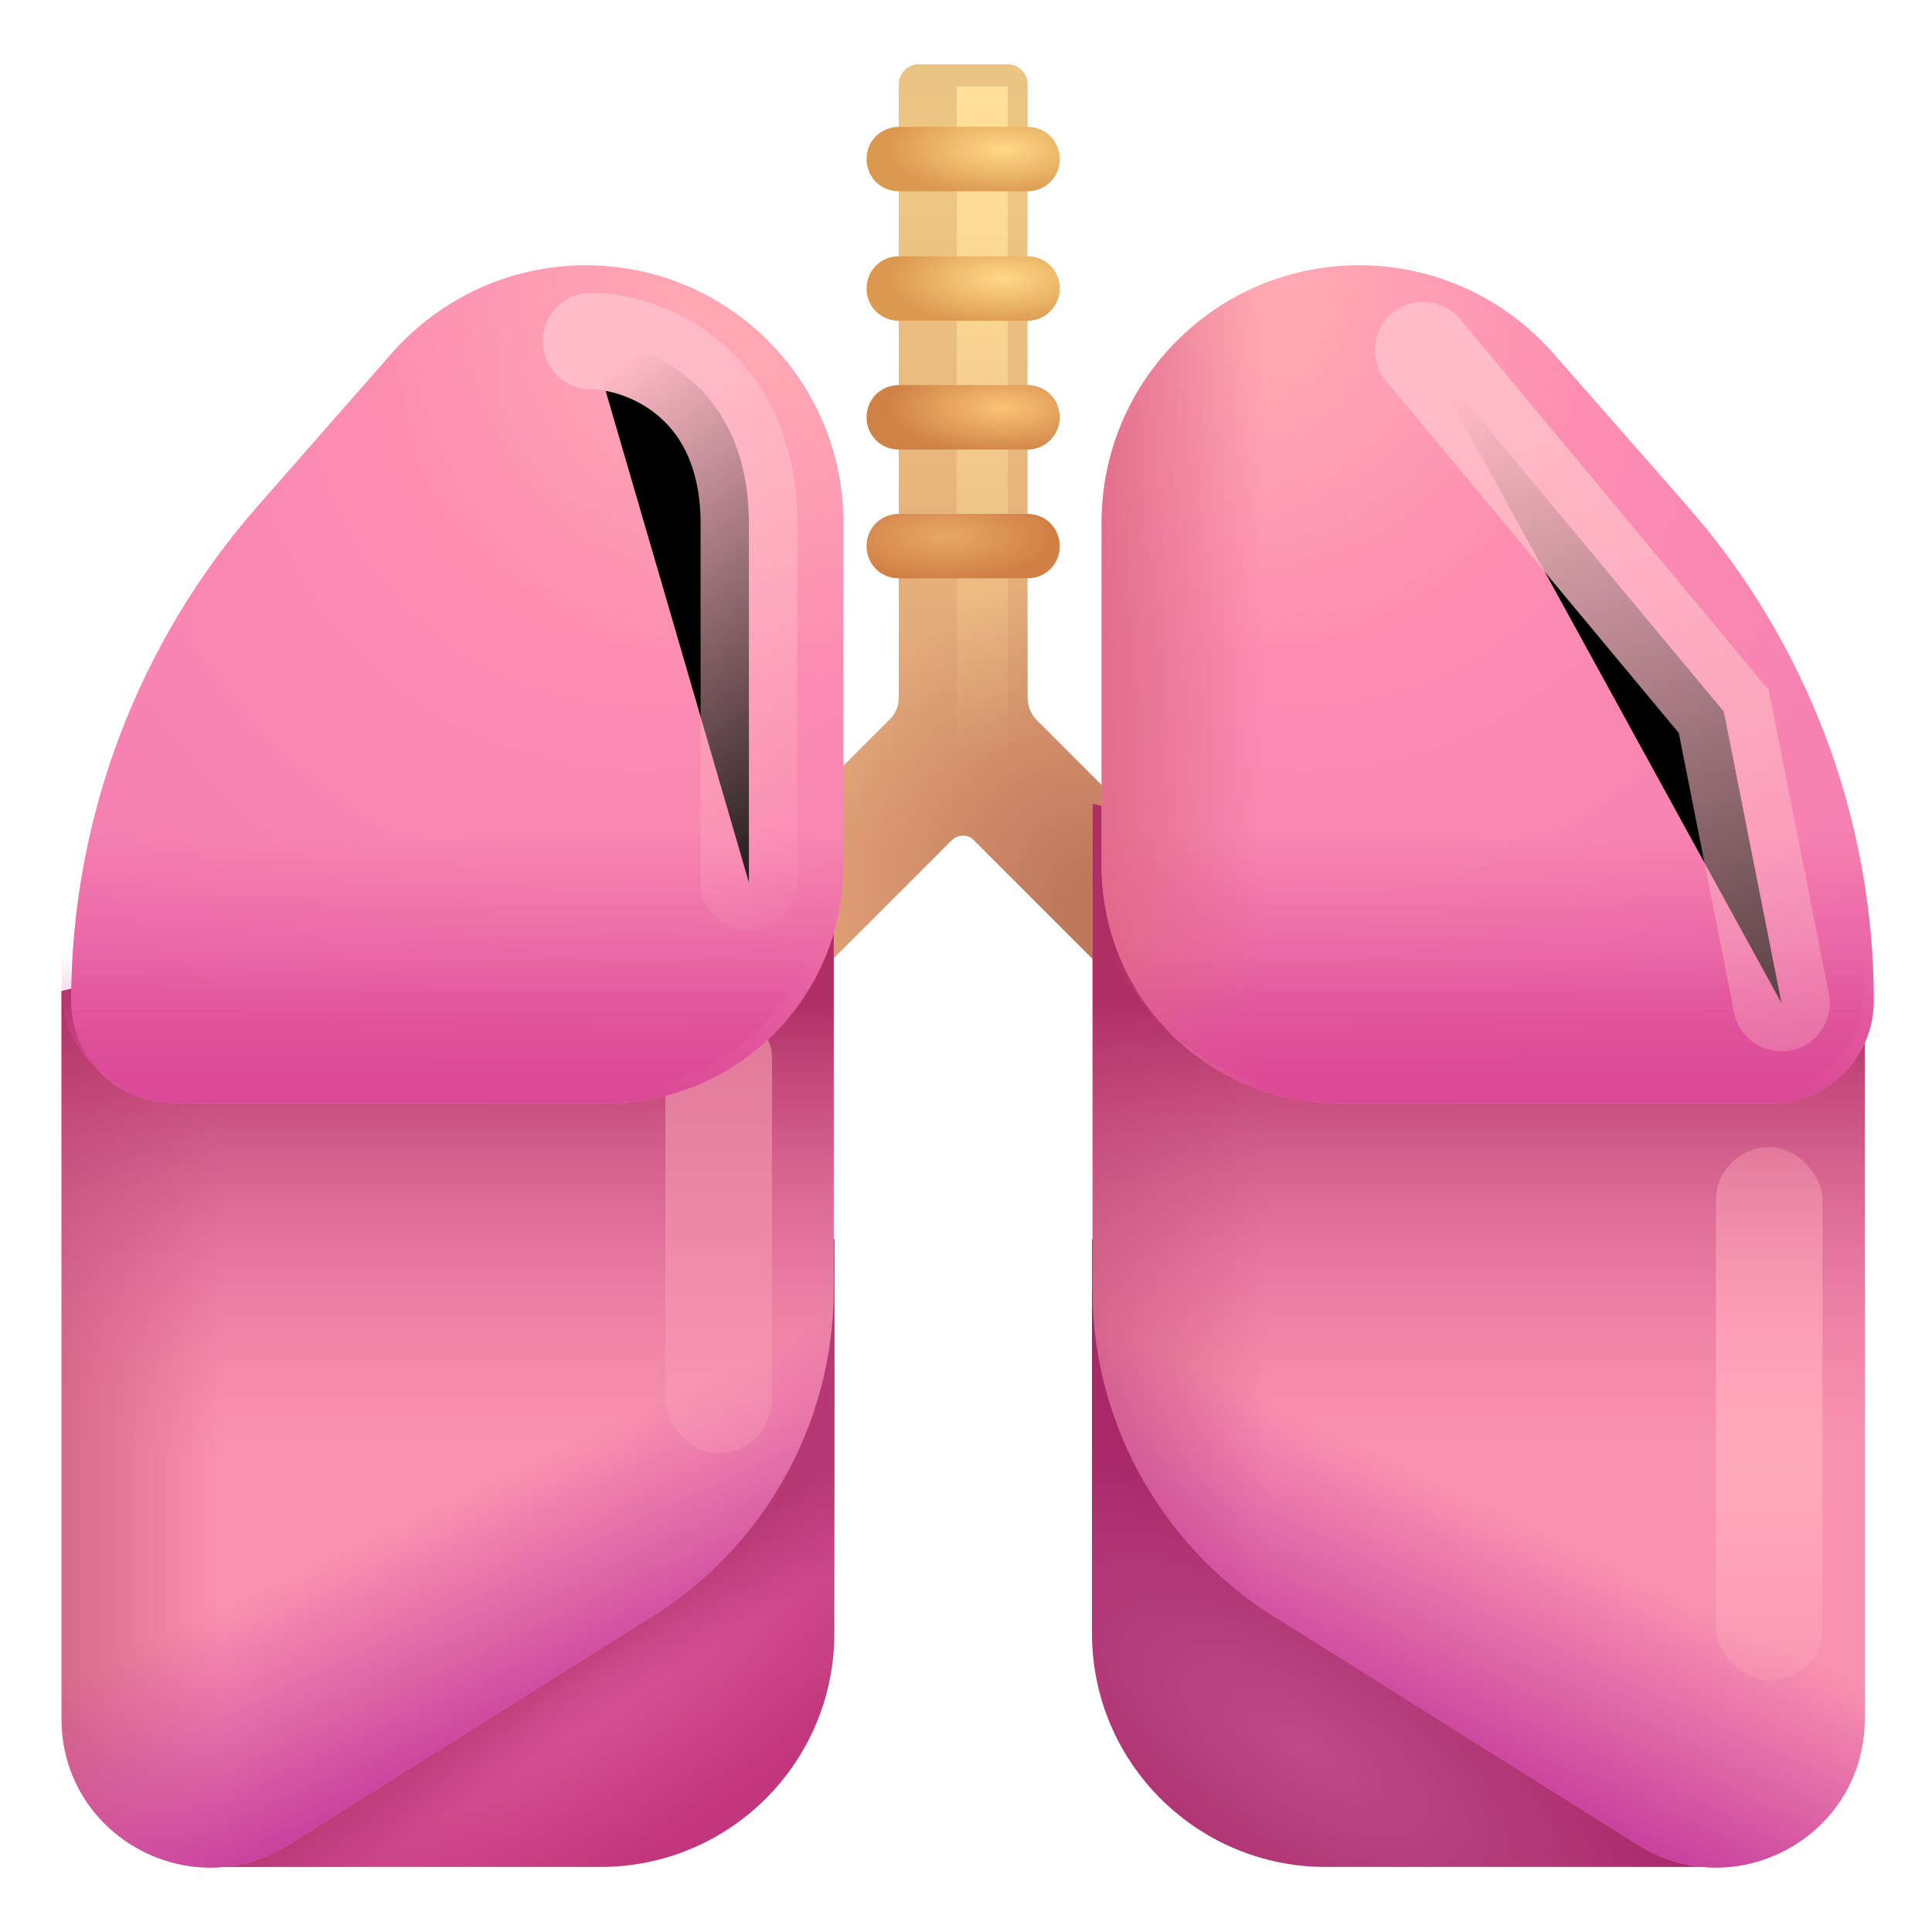 <svg viewBox="1 1 30 30" xmlns="http://www.w3.org/2000/svg">
<g filter="url(#filter0_i_20020_5070)">
<path d="M22.056 17.14L17.106 12.19C17.006 12.09 16.956 11.97 16.956 11.83V2.31C16.956 2.14 16.816 2 16.646 2H15.266C15.096 2 14.956 2.14 14.956 2.31V11.83C14.956 11.96 14.906 12.09 14.806 12.18L9.856 17.14L11.266 18.56L15.776 14.05C15.876 13.95 16.036 13.95 16.126 14.05L20.636 18.56L22.056 17.14Z" fill="url(#paint0_linear_20020_5070)"/>
<path d="M22.056 17.14L17.106 12.19C17.006 12.09 16.956 11.97 16.956 11.83V2.31C16.956 2.14 16.816 2 16.646 2H15.266C15.096 2 14.956 2.14 14.956 2.31V11.83C14.956 11.96 14.906 12.09 14.806 12.18L9.856 17.14L11.266 18.56L15.776 14.05C15.876 13.95 16.036 13.95 16.126 14.05L20.636 18.56L22.056 17.14Z" fill="url(#paint1_radial_20020_5070)"/>
</g>
<path d="M22.056 17.14L17.106 12.19C17.006 12.09 16.956 11.97 16.956 11.83V2.31C16.956 2.14 16.816 2 16.646 2H15.266C15.096 2 14.956 2.14 14.956 2.31V11.83C14.956 11.96 14.906 12.09 14.806 12.18L9.856 17.14L11.266 18.56L15.776 14.05C15.876 13.95 16.036 13.95 16.126 14.05L20.636 18.56L22.056 17.14Z" fill="url(#paint2_linear_20020_5070)"/>
<g filter="url(#filter1_f_20020_5070)">
<rect x="15.857" y="2.345" width="0.791" height="10.403" fill="url(#paint3_linear_20020_5070)"/>
</g>
<g filter="url(#filter2_i_20020_5070)">
<path d="M16.956 3.97H14.956C14.676 3.97 14.456 3.75 14.456 3.47C14.456 3.19 14.676 2.97 14.956 2.97H16.956C17.236 2.97 17.456 3.19 17.456 3.47C17.456 3.75 17.236 3.97 16.956 3.97Z" fill="url(#paint4_radial_20020_5070)"/>
</g>
<g filter="url(#filter3_i_20020_5070)">
<path d="M16.956 5.98H14.956C14.676 5.98 14.456 5.76 14.456 5.48C14.456 5.2 14.676 4.98 14.956 4.98H16.956C17.236 4.98 17.456 5.2 17.456 5.48C17.456 5.75 17.236 5.98 16.956 5.98Z" fill="url(#paint5_radial_20020_5070)"/>
</g>
<g filter="url(#filter4_i_20020_5070)">
<path d="M16.956 7.98H14.956C14.676 7.98 14.456 7.76 14.456 7.48C14.456 7.2 14.676 6.98 14.956 6.98H16.956C17.236 6.98 17.456 7.2 17.456 7.48C17.456 7.75 17.236 7.98 16.956 7.98Z" fill="url(#paint6_radial_20020_5070)"/>
</g>
<g filter="url(#filter5_i_20020_5070)">
<path d="M16.956 9.98H14.956C14.676 9.98 14.456 9.76 14.456 9.48C14.456 9.2 14.676 8.98 14.956 8.98H16.956C17.236 8.98 17.456 9.2 17.456 9.48C17.456 9.76 17.236 9.98 16.956 9.98Z" fill="url(#paint7_radial_20020_5070)"/>
</g>
<path d="M4.486 29.99H10.326C12.326 29.99 13.956 28.37 13.956 26.36V20.24H4.486V29.99Z" fill="url(#paint8_radial_20020_5070)"/>
<path d="M4.486 29.99H10.326C12.326 29.99 13.956 28.37 13.956 26.36V20.24H4.486V29.99Z" fill="url(#paint9_linear_20020_5070)"/>
<path d="M1.956 16.39V27.69C1.956 29.53 4.005 30.63 5.533 29.61L10.999 26.18C12.767 25.13 13.946 23.21 13.946 21.01V13.48L1.956 16.39Z" fill="#F992B0"/>
<path d="M1.956 16.39V27.69C1.956 29.53 4.005 30.63 5.533 29.61L10.999 26.18C12.767 25.13 13.946 23.21 13.946 21.01V13.48L1.956 16.39Z" fill="url(#paint10_linear_20020_5070)"/>
<path d="M1.956 16.39V27.69C1.956 29.53 4.005 30.63 5.533 29.61L10.999 26.18C12.767 25.13 13.946 23.21 13.946 21.01V13.48L1.956 16.39Z" fill="url(#paint11_linear_20020_5070)"/>
<path d="M1.956 16.39V27.69C1.956 29.53 4.005 30.63 5.533 29.61L10.999 26.18C12.767 25.13 13.946 23.21 13.946 21.01V13.48L1.956 16.39Z" fill="url(#paint12_linear_20020_5070)"/>
<g filter="url(#filter6_f_20020_5070)">
<rect x="11.332" y="16.594" width="1.655" height="6.969" rx="0.828" fill="url(#paint13_linear_20020_5070)"/>
</g>
<g filter="url(#filter7_i_20020_5070)">
<path d="M13.946 8.97C13.946 6.76 12.156 4.97 9.946 4.97C8.756 4.97 7.686 5.49 6.946 6.32L4.876 8.68C2.996 10.81 1.956 13.55 1.956 16.39C1.956 17.27 2.666 17.98 3.546 17.98H10.266C12.306 17.98 13.946 16.33 13.946 14.29V8.97Z" fill="url(#paint14_radial_20020_5070)"/>
<path d="M13.946 8.97C13.946 6.76 12.156 4.97 9.946 4.97C8.756 4.97 7.686 5.49 6.946 6.32L4.876 8.68C2.996 10.81 1.956 13.55 1.956 16.39C1.956 17.27 2.666 17.98 3.546 17.98H10.266C12.306 17.98 13.946 16.33 13.946 14.29V8.97Z" fill="url(#paint15_linear_20020_5070)"/>
<path d="M13.946 8.97C13.946 6.76 12.156 4.97 9.946 4.97C8.756 4.97 7.686 5.49 6.946 6.32L4.876 8.68C2.996 10.81 1.956 13.55 1.956 16.39C1.956 17.27 2.666 17.98 3.546 17.98H10.266C12.306 17.98 13.946 16.33 13.946 14.29V8.97Z" fill="url(#paint16_radial_20020_5070)"/>
</g>
<path d="M13.946 8.97C13.946 6.76 12.156 4.97 9.946 4.97C8.756 4.97 7.686 5.49 6.946 6.32L4.876 8.68C2.996 10.81 1.956 13.55 1.956 16.39C1.956 17.27 2.666 17.98 3.546 17.98H10.266C12.306 17.98 13.946 16.33 13.946 14.29V8.97Z" fill="url(#paint17_linear_20020_5070)"/>
<path d="M27.426 29.99H21.586C19.586 29.99 17.956 28.37 17.956 26.36V20.24H27.416V29.99H27.426Z" fill="url(#paint18_radial_20020_5070)"/>
<path d="M29.956 16.39V27.69C29.956 29.53 27.908 30.63 26.379 29.61L20.914 26.18C19.145 25.13 17.966 23.21 17.966 21.01V13.48L29.956 16.39Z" fill="#F992B0"/>
<path d="M29.956 16.39V27.69C29.956 29.53 27.908 30.63 26.379 29.61L20.914 26.18C19.145 25.13 17.966 23.21 17.966 21.01V13.48L29.956 16.39Z" fill="url(#paint19_linear_20020_5070)"/>
<path d="M29.956 16.39V27.69C29.956 29.53 27.908 30.63 26.379 29.61L20.914 26.18C19.145 25.13 17.966 23.21 17.966 21.01V13.48L29.956 16.39Z" fill="url(#paint20_linear_20020_5070)"/>
<path d="M29.956 16.39V27.69C29.956 29.53 27.908 30.63 26.379 29.61L20.914 26.18C19.145 25.13 17.966 23.21 17.966 21.01V13.48L29.956 16.39Z" fill="url(#paint21_linear_20020_5070)"/>
<g filter="url(#filter8_f_20020_5070)">
<rect x="27.645" y="18.812" width="1.655" height="8.281" rx="0.828" fill="url(#paint22_linear_20020_5070)"/>
</g>
<g filter="url(#filter9_i_20020_5070)">
<path d="M17.956 8.97C17.956 6.76 19.746 4.97 21.956 4.97C23.146 4.97 24.216 5.49 24.956 6.32L27.026 8.68C28.906 10.81 29.946 13.55 29.946 16.39C29.946 17.27 29.236 17.98 28.356 17.98H21.636C19.596 17.98 17.956 16.33 17.956 14.29V8.97Z" fill="url(#paint23_radial_20020_5070)"/>
<path d="M17.956 8.97C17.956 6.76 19.746 4.97 21.956 4.97C23.146 4.97 24.216 5.49 24.956 6.32L27.026 8.68C28.906 10.81 29.946 13.55 29.946 16.39C29.946 17.27 29.236 17.98 28.356 17.98H21.636C19.596 17.98 17.956 16.33 17.956 14.29V8.97Z" fill="url(#paint24_linear_20020_5070)"/>
<path d="M17.956 8.97C17.956 6.76 19.746 4.97 21.956 4.97C23.146 4.97 24.216 5.49 24.956 6.32L27.026 8.68C28.906 10.81 29.946 13.55 29.946 16.39C29.946 17.27 29.236 17.98 28.356 17.98H21.636C19.596 17.98 17.956 16.33 17.956 14.29V8.97Z" fill="url(#paint25_radial_20020_5070)"/>
<path d="M17.956 8.97C17.956 6.76 19.746 4.97 21.956 4.97C23.146 4.97 24.216 5.49 24.956 6.32L27.026 8.68C28.906 10.81 29.946 13.55 29.946 16.39C29.946 17.27 29.236 17.98 28.356 17.98H21.636C19.596 17.98 17.956 16.33 17.956 14.29V8.97Z" fill="url(#paint26_linear_20020_5070)"/>
</g>
<path d="M17.956 8.97C17.956 6.76 19.746 4.97 21.956 4.97C23.146 4.97 24.216 5.49 24.956 6.32L27.026 8.68C28.906 10.81 29.946 13.55 29.946 16.39C29.946 17.27 29.236 17.98 28.356 17.98H21.636C19.596 17.98 17.956 16.33 17.956 14.29V8.97Z" fill="url(#paint27_linear_20020_5070)"/>
<g filter="url(#filter10_f_20020_5070)">
<path d="M10.179 6.296C10.98 6.296 12.629 6.914 12.629 9.139C12.629 11.365 12.629 13.776 12.629 14.703" stroke="url(#paint28_linear_20020_5070)" stroke-width="1.5" stroke-linecap="round"/>
</g>
<g filter="url(#filter11_f_20020_5070)">
<path d="M23.099 6.438L27.767 12.049L28.663 16.576" stroke="url(#paint29_linear_20020_5070)" stroke-width="1.5" stroke-linecap="round"/>
</g>
<defs>
<filter id="filter0_i_20020_5070" x="9.856" y="2" width="12.2" height="16.56" filterUnits="userSpaceOnUse" color-interpolation-filters="sRGB">
<feFlood flood-opacity="0" result="BackgroundImageFix"/>
<feBlend mode="normal" in="SourceGraphic" in2="BackgroundImageFix" result="shape"/>
<feColorMatrix in="SourceAlpha" type="matrix" values="0 0 0 0 0 0 0 0 0 0 0 0 0 0 0 0 0 0 127 0" result="hardAlpha"/>
<feOffset/>
<feGaussianBlur stdDeviation="0.5"/>
<feComposite in2="hardAlpha" operator="arithmetic" k2="-1" k3="1"/>
<feColorMatrix type="matrix" values="0 0 0 0 0.627 0 0 0 0 0.349 0 0 0 0 0.337 0 0 0 1 0"/>
<feBlend mode="normal" in2="shape" result="effect1_innerShadow_20020_5070"/>
</filter>
<filter id="filter1_f_20020_5070" x="15.357" y="1.845" width="1.791" height="11.403" filterUnits="userSpaceOnUse" color-interpolation-filters="sRGB">
<feFlood flood-opacity="0" result="BackgroundImageFix"/>
<feBlend mode="normal" in="SourceGraphic" in2="BackgroundImageFix" result="shape"/>
<feGaussianBlur stdDeviation="0.25" result="effect1_foregroundBlur_20020_5070"/>
</filter>
<filter id="filter2_i_20020_5070" x="14.456" y="2.97" width="3" height="1" filterUnits="userSpaceOnUse" color-interpolation-filters="sRGB">
<feFlood flood-opacity="0" result="BackgroundImageFix"/>
<feBlend mode="normal" in="SourceGraphic" in2="BackgroundImageFix" result="shape"/>
<feColorMatrix in="SourceAlpha" type="matrix" values="0 0 0 0 0 0 0 0 0 0 0 0 0 0 0 0 0 0 127 0" result="hardAlpha"/>
<feOffset/>
<feGaussianBlur stdDeviation="0.125"/>
<feComposite in2="hardAlpha" operator="arithmetic" k2="-1" k3="1"/>
<feColorMatrix type="matrix" values="0 0 0 0 0.729 0 0 0 0 0.478 0 0 0 0 0.31 0 0 0 1 0"/>
<feBlend mode="normal" in2="shape" result="effect1_innerShadow_20020_5070"/>
</filter>
<filter id="filter3_i_20020_5070" x="14.456" y="4.98" width="3" height="1" filterUnits="userSpaceOnUse" color-interpolation-filters="sRGB">
<feFlood flood-opacity="0" result="BackgroundImageFix"/>
<feBlend mode="normal" in="SourceGraphic" in2="BackgroundImageFix" result="shape"/>
<feColorMatrix in="SourceAlpha" type="matrix" values="0 0 0 0 0 0 0 0 0 0 0 0 0 0 0 0 0 0 127 0" result="hardAlpha"/>
<feOffset/>
<feGaussianBlur stdDeviation="0.125"/>
<feComposite in2="hardAlpha" operator="arithmetic" k2="-1" k3="1"/>
<feColorMatrix type="matrix" values="0 0 0 0 0.729 0 0 0 0 0.478 0 0 0 0 0.31 0 0 0 1 0"/>
<feBlend mode="normal" in2="shape" result="effect1_innerShadow_20020_5070"/>
</filter>
<filter id="filter4_i_20020_5070" x="14.456" y="6.98" width="3" height="1" filterUnits="userSpaceOnUse" color-interpolation-filters="sRGB">
<feFlood flood-opacity="0" result="BackgroundImageFix"/>
<feBlend mode="normal" in="SourceGraphic" in2="BackgroundImageFix" result="shape"/>
<feColorMatrix in="SourceAlpha" type="matrix" values="0 0 0 0 0 0 0 0 0 0 0 0 0 0 0 0 0 0 127 0" result="hardAlpha"/>
<feOffset/>
<feGaussianBlur stdDeviation="0.125"/>
<feComposite in2="hardAlpha" operator="arithmetic" k2="-1" k3="1"/>
<feColorMatrix type="matrix" values="0 0 0 0 0.729 0 0 0 0 0.478 0 0 0 0 0.31 0 0 0 1 0"/>
<feBlend mode="normal" in2="shape" result="effect1_innerShadow_20020_5070"/>
</filter>
<filter id="filter5_i_20020_5070" x="14.456" y="8.98" width="3" height="1" filterUnits="userSpaceOnUse" color-interpolation-filters="sRGB">
<feFlood flood-opacity="0" result="BackgroundImageFix"/>
<feBlend mode="normal" in="SourceGraphic" in2="BackgroundImageFix" result="shape"/>
<feColorMatrix in="SourceAlpha" type="matrix" values="0 0 0 0 0 0 0 0 0 0 0 0 0 0 0 0 0 0 127 0" result="hardAlpha"/>
<feOffset/>
<feGaussianBlur stdDeviation="0.125"/>
<feComposite in2="hardAlpha" operator="arithmetic" k2="-1" k3="1"/>
<feColorMatrix type="matrix" values="0 0 0 0 0.686 0 0 0 0 0.384 0 0 0 0 0.318 0 0 0 1 0"/>
<feBlend mode="normal" in2="shape" result="effect1_innerShadow_20020_5070"/>
</filter>
<filter id="filter6_f_20020_5070" x="10.082" y="15.344" width="4.155" height="9.469" filterUnits="userSpaceOnUse" color-interpolation-filters="sRGB">
<feFlood flood-opacity="0" result="BackgroundImageFix"/>
<feBlend mode="normal" in="SourceGraphic" in2="BackgroundImageFix" result="shape"/>
<feGaussianBlur stdDeviation="0.625" result="effect1_foregroundBlur_20020_5070"/>
</filter>
<filter id="filter7_i_20020_5070" x="1.956" y="4.97" width="12.14" height="13.16" filterUnits="userSpaceOnUse" color-interpolation-filters="sRGB">
<feFlood flood-opacity="0" result="BackgroundImageFix"/>
<feBlend mode="normal" in="SourceGraphic" in2="BackgroundImageFix" result="shape"/>
<feColorMatrix in="SourceAlpha" type="matrix" values="0 0 0 0 0 0 0 0 0 0 0 0 0 0 0 0 0 0 127 0" result="hardAlpha"/>
<feOffset dx="0.15" dy="0.15"/>
<feGaussianBlur stdDeviation="0.75"/>
<feComposite in2="hardAlpha" operator="arithmetic" k2="-1" k3="1"/>
<feColorMatrix type="matrix" values="0 0 0 0 0.847 0 0 0 0 0.545 0 0 0 0 0.565 0 0 0 1 0"/>
<feBlend mode="normal" in2="shape" result="effect1_innerShadow_20020_5070"/>
</filter>
<filter id="filter8_f_20020_5070" x="26.395" y="17.562" width="4.155" height="10.781" filterUnits="userSpaceOnUse" color-interpolation-filters="sRGB">
<feFlood flood-opacity="0" result="BackgroundImageFix"/>
<feBlend mode="normal" in="SourceGraphic" in2="BackgroundImageFix" result="shape"/>
<feGaussianBlur stdDeviation="0.625" result="effect1_foregroundBlur_20020_5070"/>
</filter>
<filter id="filter9_i_20020_5070" x="17.956" y="4.97" width="12.14" height="13.16" filterUnits="userSpaceOnUse" color-interpolation-filters="sRGB">
<feFlood flood-opacity="0" result="BackgroundImageFix"/>
<feBlend mode="normal" in="SourceGraphic" in2="BackgroundImageFix" result="shape"/>
<feColorMatrix in="SourceAlpha" type="matrix" values="0 0 0 0 0 0 0 0 0 0 0 0 0 0 0 0 0 0 127 0" result="hardAlpha"/>
<feOffset dx="0.15" dy="0.15"/>
<feGaussianBlur stdDeviation="0.75"/>
<feComposite in2="hardAlpha" operator="arithmetic" k2="-1" k3="1"/>
<feColorMatrix type="matrix" values="0 0 0 0 0.847 0 0 0 0 0.545 0 0 0 0 0.565 0 0 0 1 0"/>
<feBlend mode="normal" in2="shape" result="effect1_innerShadow_20020_5070"/>
</filter>
<filter id="filter10_f_20020_5070" x="7.929" y="4.046" width="6.951" height="12.907" filterUnits="userSpaceOnUse" color-interpolation-filters="sRGB">
<feFlood flood-opacity="0" result="BackgroundImageFix"/>
<feBlend mode="normal" in="SourceGraphic" in2="BackgroundImageFix" result="shape"/>
<feGaussianBlur stdDeviation="0.75" result="effect1_foregroundBlur_20020_5070"/>
</filter>
<filter id="filter11_f_20020_5070" x="20.849" y="4.188" width="10.064" height="14.638" filterUnits="userSpaceOnUse" color-interpolation-filters="sRGB">
<feFlood flood-opacity="0" result="BackgroundImageFix"/>
<feBlend mode="normal" in="SourceGraphic" in2="BackgroundImageFix" result="shape"/>
<feGaussianBlur stdDeviation="0.75" result="effect1_foregroundBlur_20020_5070"/>
</filter>
<linearGradient id="paint0_linear_20020_5070" x1="15.956" y1="4.016" x2="15.956" y2="14.218" gradientUnits="userSpaceOnUse">
<stop stop-color="#EEC683"/>
<stop offset="1" stop-color="#DF9F76"/>
</linearGradient>
<radialGradient id="paint1_radial_20020_5070" cx="0" cy="0" r="1" gradientUnits="userSpaceOnUse" gradientTransform="translate(18.28 15.492) rotate(-112.422) scale(5.638 4.241)">
<stop offset="0.147" stop-color="#BD775B"/>
<stop offset="1" stop-color="#BD775B" stop-opacity="0"/>
</radialGradient>
<linearGradient id="paint2_linear_20020_5070" x1="15.956" y1="1.155" x2="15.956" y2="3.701" gradientUnits="userSpaceOnUse">
<stop stop-color="#E7C281"/>
<stop offset="1" stop-color="#E7C281" stop-opacity="0"/>
</linearGradient>
<linearGradient id="paint3_linear_20020_5070" x1="16.253" y1="2.345" x2="16.253" y2="12.748" gradientUnits="userSpaceOnUse">
<stop stop-color="#FFE09A"/>
<stop offset="1" stop-color="#FFE09A" stop-opacity="0"/>
</linearGradient>
<radialGradient id="paint4_radial_20020_5070" cx="0" cy="0" r="1" gradientUnits="userSpaceOnUse" gradientTransform="translate(16.57 3.319) rotate(180) scale(1.803 0.728)">
<stop stop-color="#FFD885"/>
<stop offset="1" stop-color="#DB984F"/>
</radialGradient>
<radialGradient id="paint5_radial_20020_5070" cx="0" cy="0" r="1" gradientUnits="userSpaceOnUse" gradientTransform="translate(16.57 5.329) rotate(180) scale(1.803 0.728)">
<stop stop-color="#FFD885"/>
<stop offset="1" stop-color="#DB984F"/>
</radialGradient>
<radialGradient id="paint6_radial_20020_5070" cx="0" cy="0" r="1" gradientUnits="userSpaceOnUse" gradientTransform="translate(16.57 7.329) rotate(180) scale(1.803 0.728)">
<stop stop-color="#FAC376"/>
<stop offset="1" stop-color="#CF8245"/>
</radialGradient>
<radialGradient id="paint7_radial_20020_5070" cx="0" cy="0" r="1" gradientUnits="userSpaceOnUse" gradientTransform="translate(15.673 9.329) scale(1.682 0.68)">
<stop stop-color="#E7A866"/>
<stop offset="1" stop-color="#D18045"/>
</radialGradient>
<radialGradient id="paint8_radial_20020_5070" cx="0" cy="0" r="1" gradientUnits="userSpaceOnUse" gradientTransform="translate(10.216 26.982) rotate(56.929) scale(2.807 8.256)">
<stop stop-color="#DB5797"/>
<stop offset="1" stop-color="#C1367C"/>
</radialGradient>
<linearGradient id="paint9_linear_20020_5070" x1="8.493" y1="27.255" x2="9.221" y2="28.404" gradientUnits="userSpaceOnUse">
<stop stop-color="#B63974"/>
<stop offset="1" stop-color="#B63974" stop-opacity="0"/>
</linearGradient>
<linearGradient id="paint10_linear_20020_5070" x1="0.956" y1="22.438" x2="4.456" y2="22.438" gradientUnits="userSpaceOnUse">
<stop stop-color="#C7597A"/>
<stop offset="1" stop-color="#C7597A" stop-opacity="0"/>
</linearGradient>
<linearGradient id="paint11_linear_20020_5070" x1="7.951" y1="16.531" x2="7.951" y2="23.531" gradientUnits="userSpaceOnUse">
<stop stop-color="#AF2F65"/>
<stop offset="1" stop-color="#DF6D9D" stop-opacity="0"/>
</linearGradient>
<linearGradient id="paint12_linear_20020_5070" x1="7.951" y1="28.5" x2="6.325" y2="25.064" gradientUnits="userSpaceOnUse">
<stop stop-color="#C8419E"/>
<stop offset="1" stop-color="#C8419E" stop-opacity="0"/>
</linearGradient>
<linearGradient id="paint13_linear_20020_5070" x1="9.674" y1="29" x2="9.674" y2="8.312" gradientUnits="userSpaceOnUse">
<stop stop-color="#FFA9BC" stop-opacity="0"/>
<stop offset="1" stop-color="#FFA9BC"/>
</linearGradient>
<radialGradient id="paint14_radial_20020_5070" cx="0" cy="0" r="1" gradientUnits="userSpaceOnUse" gradientTransform="translate(10.763 6.717) rotate(90) scale(12.197 12.204)">
<stop stop-color="#FF96B2"/>
<stop offset="1" stop-color="#F57DB1"/>
</radialGradient>
<linearGradient id="paint15_linear_20020_5070" x1="7.951" y1="17.98" x2="7.951" y2="13.773" gradientUnits="userSpaceOnUse">
<stop stop-color="#DA4996"/>
<stop offset="1" stop-color="#DA4996" stop-opacity="0"/>
</linearGradient>
<radialGradient id="paint16_radial_20020_5070" cx="0" cy="0" r="1" gradientUnits="userSpaceOnUse" gradientTransform="translate(13.453 4.569) rotate(122.053) scale(7.069 6.515)">
<stop stop-color="#FFAFB4"/>
<stop offset="1" stop-color="#FFAFB4" stop-opacity="0"/>
</radialGradient>
<linearGradient id="paint17_linear_20020_5070" x1="7.951" y1="18.745" x2="7.951" y2="13.773" gradientUnits="userSpaceOnUse">
<stop stop-color="#DA4996"/>
<stop offset="0.588" stop-color="#DA4996" stop-opacity="0"/>
</linearGradient>
<radialGradient id="paint18_radial_20020_5070" cx="0" cy="0" r="1" gradientUnits="userSpaceOnUse" gradientTransform="translate(21.265 28.131) rotate(122.164) scale(3.134 7.46)">
<stop stop-color="#BE4B88"/>
<stop offset="1" stop-color="#A82868"/>
</radialGradient>
<linearGradient id="paint19_linear_20020_5070" x1="16.748" y1="22.438" x2="20.651" y2="22.438" gradientUnits="userSpaceOnUse">
<stop stop-color="#C7597A"/>
<stop offset="1" stop-color="#C7597A" stop-opacity="0"/>
</linearGradient>
<linearGradient id="paint20_linear_20020_5070" x1="23.961" y1="16.531" x2="23.961" y2="23.531" gradientUnits="userSpaceOnUse">
<stop stop-color="#AF2F65"/>
<stop offset="1" stop-color="#DF6D9D" stop-opacity="0"/>
</linearGradient>
<linearGradient id="paint21_linear_20020_5070" x1="23.961" y1="28.5" x2="25.587" y2="25.064" gradientUnits="userSpaceOnUse">
<stop stop-color="#C8419E"/>
<stop offset="1" stop-color="#C8419E" stop-opacity="0"/>
</linearGradient>
<linearGradient id="paint22_linear_20020_5070" x1="25.987" y1="28.344" x2="25.987" y2="15.969" gradientUnits="userSpaceOnUse">
<stop stop-color="#FFA9BC" stop-opacity="0"/>
<stop offset="0.364" stop-color="#FFA9BC"/>
<stop offset="1" stop-color="#FFA9BC" stop-opacity="0"/>
</linearGradient>
<radialGradient id="paint23_radial_20020_5070" cx="0" cy="0" r="1" gradientUnits="userSpaceOnUse" gradientTransform="translate(21.139 6.717) rotate(90) scale(12.197 12.204)">
<stop stop-color="#FF96B2"/>
<stop offset="1" stop-color="#F57DB1"/>
</radialGradient>
<linearGradient id="paint24_linear_20020_5070" x1="23.951" y1="17.98" x2="23.951" y2="13.773" gradientUnits="userSpaceOnUse">
<stop stop-color="#DA4996"/>
<stop offset="1" stop-color="#DA4996" stop-opacity="0"/>
</linearGradient>
<radialGradient id="paint25_radial_20020_5070" cx="0" cy="0" r="1" gradientUnits="userSpaceOnUse" gradientTransform="translate(19.326 4.222) rotate(65.606) scale(6.96 6.415)">
<stop stop-color="#FFAFB4"/>
<stop offset="1" stop-color="#FFAFB4" stop-opacity="0"/>
</radialGradient>
<linearGradient id="paint26_linear_20020_5070" x1="17.582" y1="13.463" x2="20.458" y2="13.463" gradientUnits="userSpaceOnUse">
<stop stop-color="#DF6886"/>
<stop offset="1" stop-color="#DF6886" stop-opacity="0"/>
</linearGradient>
<linearGradient id="paint27_linear_20020_5070" x1="23.951" y1="18.745" x2="23.951" y2="13.773" gradientUnits="userSpaceOnUse">
<stop stop-color="#DA4996"/>
<stop offset="0.588" stop-color="#DA4996" stop-opacity="0"/>
</linearGradient>
<linearGradient id="paint28_linear_20020_5070" x1="11.829" y1="5.778" x2="17.142" y2="12.994" gradientUnits="userSpaceOnUse">
<stop stop-color="#FFBBC6"/>
<stop offset="1" stop-color="#FFBBC6" stop-opacity="0"/>
</linearGradient>
<linearGradient id="paint29_linear_20020_5070" x1="26.846" y1="5.812" x2="32.926" y2="21.177" gradientUnits="userSpaceOnUse">
<stop stop-color="#FFBBC6"/>
<stop offset="1" stop-color="#FFBBC6" stop-opacity="0"/>
</linearGradient>
</defs>
</svg>
